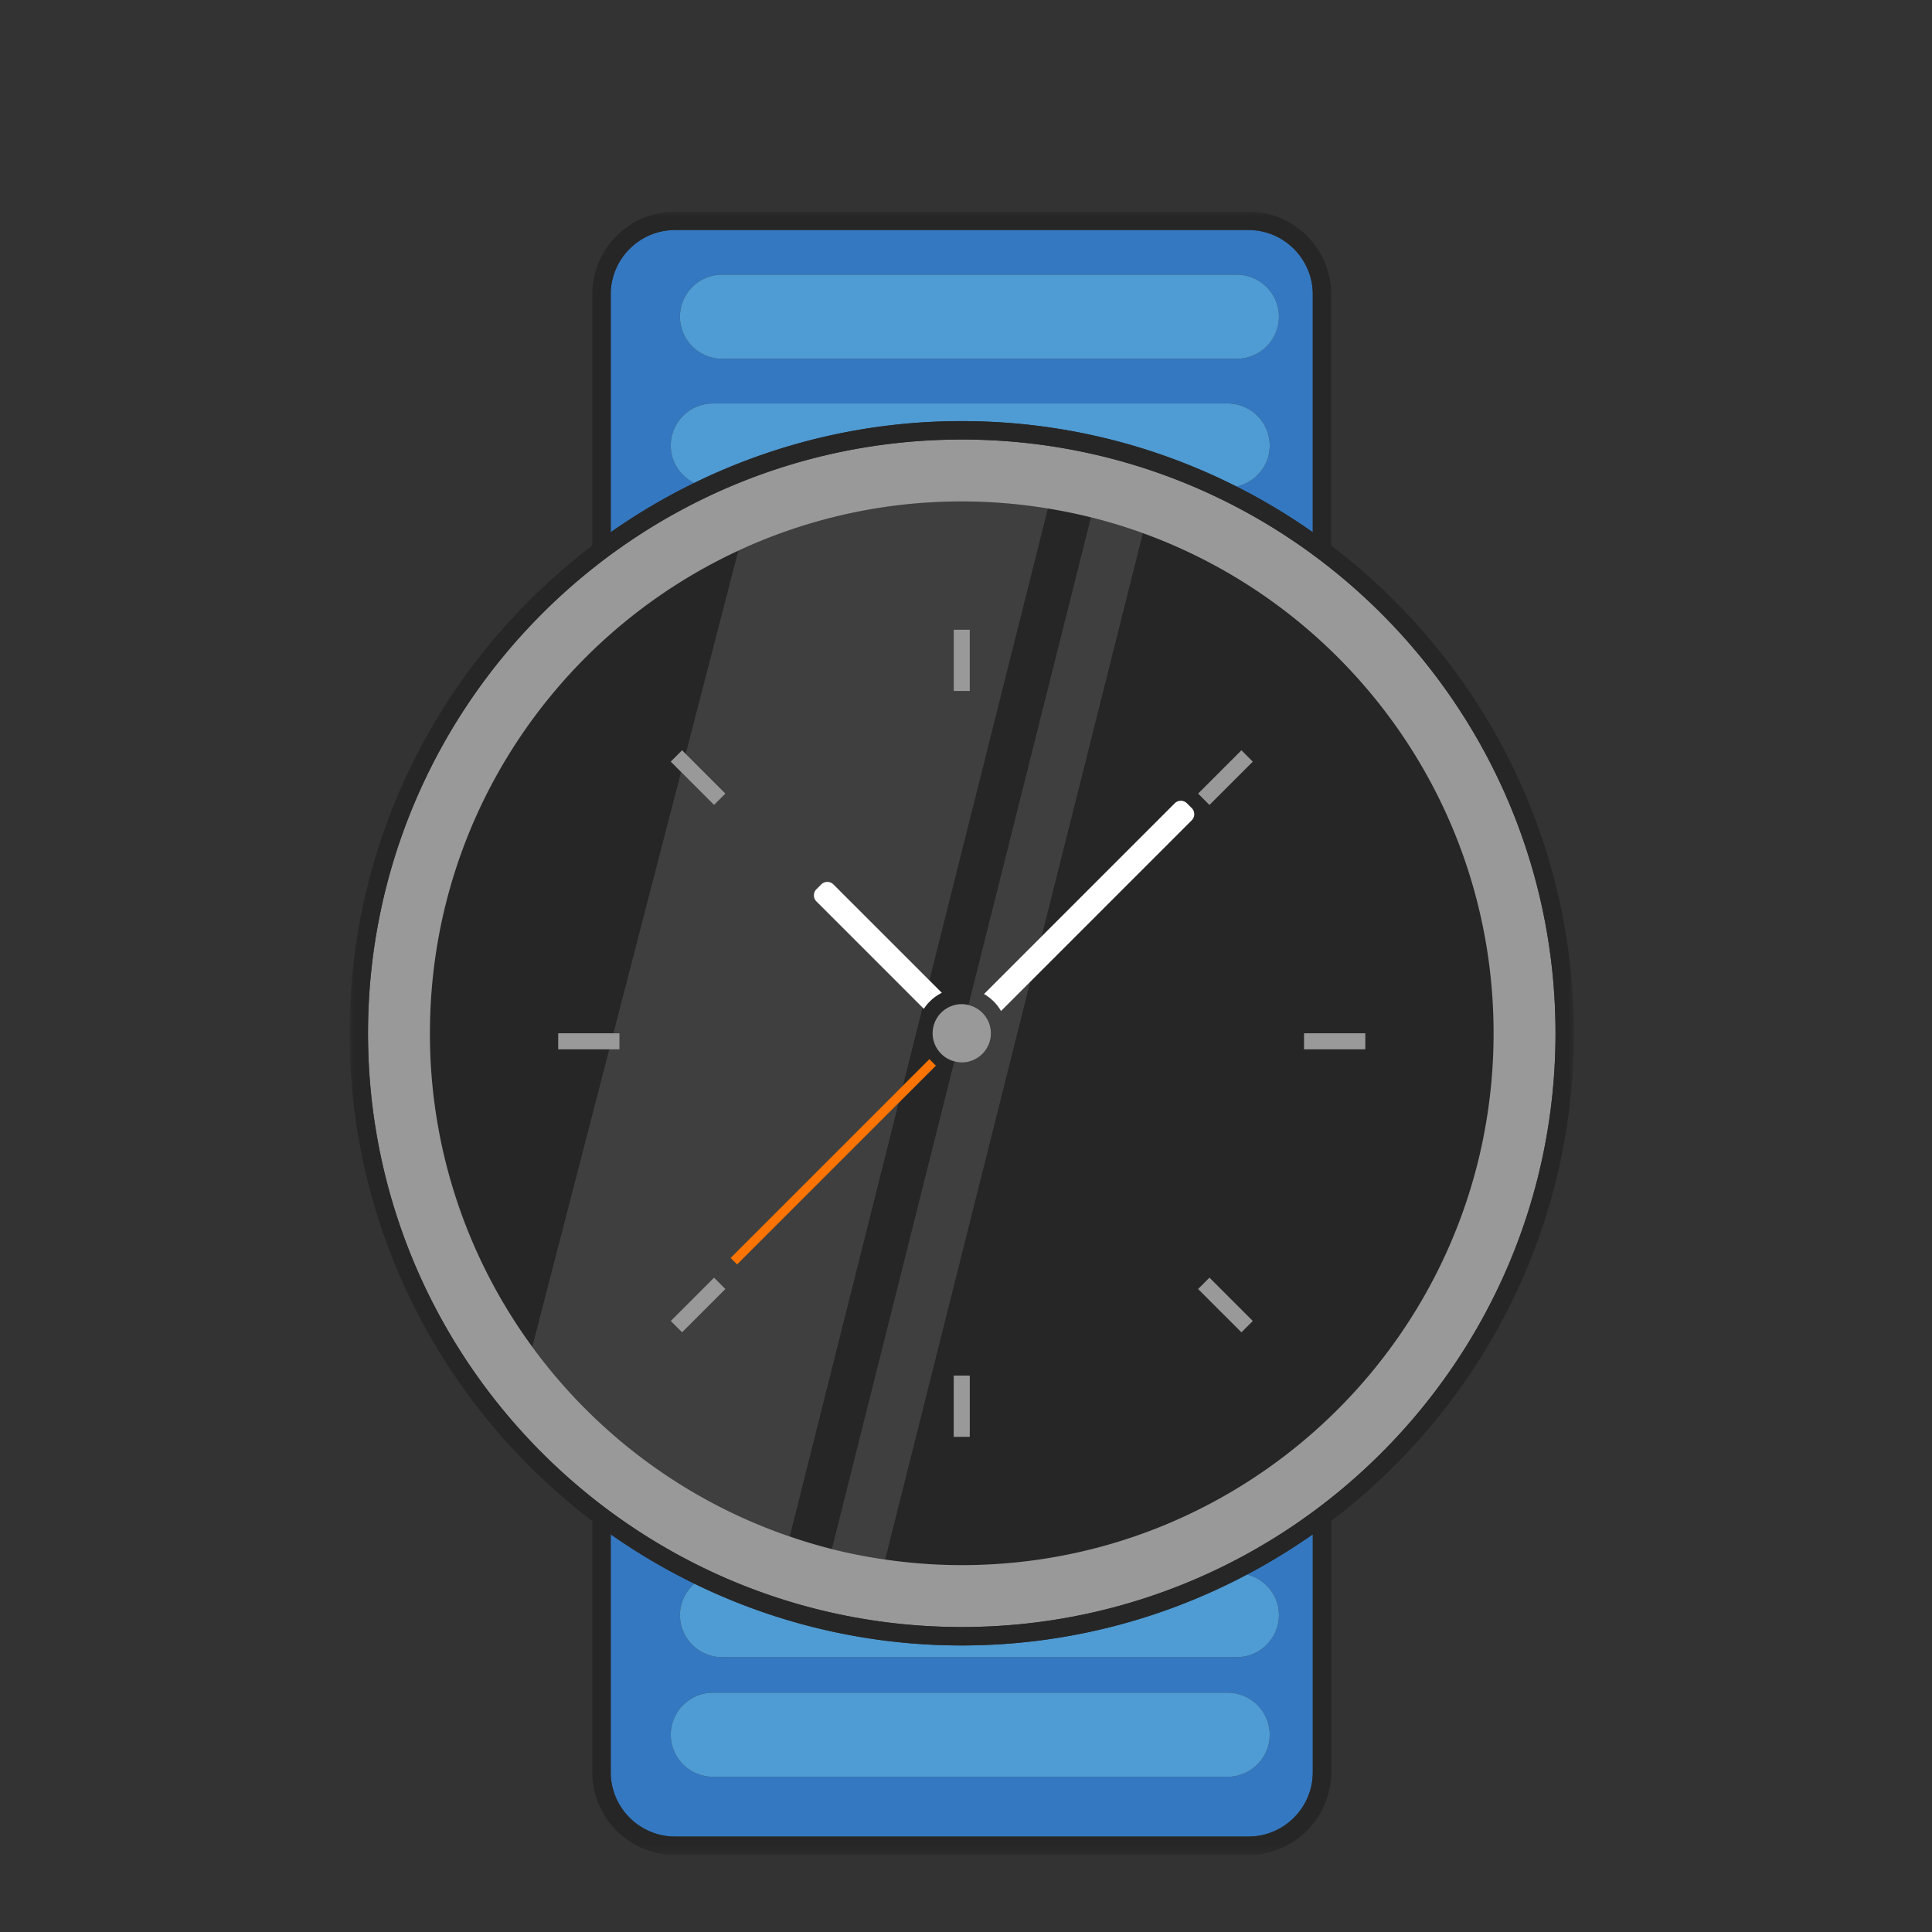 <svg width="210" height="210" viewBox="0 0 210 210" xmlns="http://www.w3.org/2000/svg" xmlns:xlink="http://www.w3.org/1999/xlink"><rect x="0" y="0" width="210" height="210" fill="#333333" stroke="none"/><title>4419C3EC-EB49-41F4-BC00-E2AFD009263F</title><defs><path id="a" d="M0 178.627h133.077V0H0z"/></defs><g transform="translate(38 23)" fill="none" fill-rule="evenodd"><path d="M95.444 170.129a4.586 4.586 0 0 0 4.572-4.572 4.585 4.585 0 0 0-4.572-4.571H39.478a4.585 4.585 0 0 0-4.571 4.57 4.585 4.585 0 0 0 4.57 4.573h55.967zm5.572-17.572c0-2.128-1.481-3.914-3.46-4.417a66.856 66.856 0 0 0 7.139-4.364v25.85c0 3.86-3.14 7-7 7H35.382c-3.86 0-7-3.14-7-7v-25.851a66.764 66.764 0 0 0 9.097 5.364c-.955.84-1.572 2.055-1.572 3.418a4.585 4.585 0 0 0 4.57 4.572h55.967a4.586 4.586 0 0 0 4.572-4.572z" fill="#3478C1"/><path d="M35.907 152.557a4.586 4.586 0 0 0 4.572 4.572h55.965a4.586 4.586 0 0 0 4.572-4.572c0-2.128-1.481-3.915-3.46-4.417a66.035 66.035 0 0 1-31.017 7.712 66.028 66.028 0 0 1-29.06-6.713c-.955.84-1.572 2.054-1.572 3.418" fill="#4F9BD3"/><path d="M40.478 6.854h55.966a4.585 4.585 0 0 1 4.571 4.572 4.585 4.585 0 0 1-4.57 4.57H40.477a4.585 4.585 0 0 1-4.572-4.57 4.586 4.586 0 0 1 4.572-4.572m-5.572 18.572a4.586 4.586 0 0 1 4.572-4.572h55.966a4.585 4.585 0 0 1 4.571 4.572c0 2.18-1.55 4.013-3.602 4.462a66.851 66.851 0 0 1 8.282 4.963V9c0-3.86-3.14-7-7-7H35.382c-3.86 0-7 3.14-7 7v25.852a66.712 66.712 0 0 1 9.071-5.352c-1.5-.752-2.547-2.29-2.547-4.074" fill="#3478C1"/><path d="M95.444 160.986H39.478a4.585 4.585 0 0 0-4.571 4.572 4.585 4.585 0 0 0 4.57 4.57h55.967a4.585 4.585 0 0 0 4.572-4.57 4.586 4.586 0 0 0-4.572-4.572M100.015 25.425a4.586 4.586 0 0 0-4.572-4.572H39.478a4.586 4.586 0 0 0-4.572 4.572c0 1.784 1.046 3.323 2.546 4.075a66.044 66.044 0 0 1 29.087-6.726c10.74 0 20.886 2.57 29.874 7.113 2.052-.448 3.602-2.28 3.602-4.462M40.478 15.997h55.966a4.585 4.585 0 0 0 4.571-4.572 4.585 4.585 0 0 0-4.57-4.57H40.477a4.585 4.585 0 0 0-4.572 4.57 4.586 4.586 0 0 0 4.572 4.572" fill="#4F9BD3"/><path d="M22.676 91.056v-1.742h6.007l7.35-28.402-1.126-1.127 1.232-1.232.401.4 5.721-22.103C22.466 46.026 8.729 66.06 8.729 89.314a57.537 57.537 0 0 0 11.13 34.089l8.372-32.347h-5.555z" fill="#262626"/><mask id="b" fill="#fff"><use xlink:href="#a"/></mask><path d="M103.745 91.055h6.656v-1.742h-6.656v1.742zM93.463 64.492l-1.232-1.232 4.707-4.707 1.232 1.232-4.707 4.707zm3.475 57.324l-4.707-4.707 1.232-1.232 4.707 4.707-1.232 1.232zm-31.27 11.36h1.742v-6.657h-1.742v6.657zm20.552-98.23L75.209 78.794l14.481-14.48a.94.94 0 0 1 1.324 0l.524.524a.94.94 0 0 1 0 1.324L73.97 83.73l-15.767 62.786c2.723.393 5.504.607 8.336.607 31.927 0 57.809-25.882 57.809-57.81 0-25.015-15.891-46.315-38.128-54.367zM63.373 89.314a3.17 3.17 0 0 1 3.166-3.166c.255 0 .499.039.737.096l13.312-53.012a57.712 57.712 0 0 0-4.694-.963l-12.88 51.288 1.359 1.359a4.941 4.941 0 0 0-1.955 1.74l-.146-.144-2.133 8.494 2.88-2.88.708.707-4.062 4.062-11.832 47.117c1.505.514 3.034.977 4.592 1.368l13.313-53.016a3.163 3.163 0 0 1-2.365-3.05" fill="#262626" mask="url(#b)"/><path d="M36.14 121.816l-1.233-1.232 4.707-4.707 1.232 1.232-4.707 4.707zm29.527-69.708h1.742v-6.657h-1.742v6.657zm-23.547 62.33l-.707-.707L60.14 95.006l2.133-8.495-11.53-11.532a.938.938 0 0 1 0-1.323l.523-.525a.94.94 0 0 1 1.324 0l10.425 10.425 12.88-51.288a58.147 58.147 0 0 0-9.356-.764 57.576 57.576 0 0 0-24.277 5.345l-5.72 22.105 4.305 4.306-1.232 1.232-3.58-3.58-7.352 28.401h.65v1.743h-1.1l-8.373 32.347c6.925 9.466 16.657 16.74 27.974 20.608l11.832-47.117-17.545 17.544zM70.805 86.895a4.937 4.937 0 0 0-1.848-1.847l6.253-6.254 11.01-43.848a57.377 57.377 0 0 0-5.632-1.713l-13.312 53.01a3.164 3.164 0 0 1 2.429 3.07 3.169 3.169 0 0 1-3.166 3.165 3.11 3.11 0 0 1-.8-.114L52.426 145.38c1.89.475 3.818.853 5.778 1.137L73.97 83.73l-3.165 3.165z" fill="#3F3F3F" mask="url(#b)"/><path d="M66.539 147.123c-2.832 0-5.613-.213-8.335-.607a57.287 57.287 0 0 1-5.778-1.136 57.175 57.175 0 0 1-4.593-1.37c-11.316-3.868-21.048-11.14-27.973-20.606a57.535 57.535 0 0 1-11.13-34.09c0-23.254 13.736-43.288 33.532-52.464a57.558 57.558 0 0 1 24.277-5.346c3.186 0 6.309.269 9.355.765a57.654 57.654 0 0 1 10.327 2.677c22.236 8.052 38.127 29.352 38.127 54.368 0 31.927-25.882 57.809-57.81 57.809m0-122.348C30.954 24.775 2 53.727 2 89.314s28.953 64.538 64.539 64.538 64.539-28.951 64.539-64.538c0-35.587-28.953-64.54-64.54-64.54" fill="#999" mask="url(#b)"/><path d="M66.54 153.852C30.951 153.852 2 124.9 2 89.313c0-35.586 28.952-64.539 64.54-64.539 35.585 0 64.537 28.953 64.537 64.54 0 35.586-28.952 64.538-64.538 64.538zm38.155 15.775c0 3.86-3.14 7-7 7H35.382c-3.86 0-7-3.14-7-7v-25.852a66.806 66.806 0 0 0 9.097 5.364 66.028 66.028 0 0 0 29.06 6.713c11.2 0 21.75-2.8 31.018-7.712a66.8 66.8 0 0 0 7.138-4.365v25.852zM28.382 9c0-3.859 3.14-7 7-7h62.313c3.86 0 7 3.141 7 7v25.852a66.716 66.716 0 0 0-8.28-4.963 66.043 66.043 0 0 0-29.876-7.114A66.026 66.026 0 0 0 37.453 29.5a66.706 66.706 0 0 0-9.07 5.351V9zm78.313 27.303V9c0-4.962-4.037-9-9-9H35.382c-4.963 0-9 4.038-9 9v27.303C10.366 48.464 0 67.698 0 89.313c0 21.616 10.366 40.85 26.382 53.011v27.303c0 4.962 4.037 9 9 9h62.313c4.963 0 9-4.038 9-9v-27.303c16.016-12.162 26.382-31.395 26.382-53.01 0-21.616-10.366-40.85-26.382-53.012z" fill="#262626" mask="url(#b)"/><path fill="#999" mask="url(#b)" d="M65.668 52.108h1.742v-6.657h-1.742zM65.667 133.176h1.742v-6.657h-1.742zM22.676 91.056h6.656v-1.742h-6.656zM103.745 91.056h6.656v-1.742h-6.656zM34.907 120.584l1.232 1.232 4.707-4.707-1.232-1.232zM92.231 63.26l1.232 1.232 4.707-4.707-1.232-1.232zM92.231 117.11l4.707 4.706 1.232-1.232-4.707-4.707zM34.907 59.785l1.127 1.127 3.58 3.58 1.232-1.232-4.306-4.306-.401-.4z"/><path d="M70.805 86.895l3.165-3.164 17.568-17.57a.938.938 0 0 0 0-1.323l-.524-.524a.94.94 0 0 0-1.324 0l-14.48 14.48-6.253 6.254a4.937 4.937 0 0 1 1.848 1.847M51.265 73.132l-.525.523a.941.941 0 0 0 0 1.325L62.272 86.51l.145.145a4.944 4.944 0 0 1 1.956-1.74l-1.359-1.36-10.426-10.424a.938.938 0 0 0-1.323 0" fill="#FFF" mask="url(#b)"/><path d="M63.373 89.314a3.163 3.163 0 0 0 2.365 3.05c.258.068.523.115.8.115a3.169 3.169 0 0 0 3.167-3.165 3.165 3.165 0 0 0-2.43-3.07 3.147 3.147 0 0 0-.736-.096 3.17 3.17 0 0 0-3.166 3.166" fill="#999" mask="url(#b)"/><path fill="#FF7300" mask="url(#b)" d="M42.12 114.438l17.545-17.544 4.061-4.061-.707-.707-2.88 2.88-18.726 18.725z"/></g></svg>